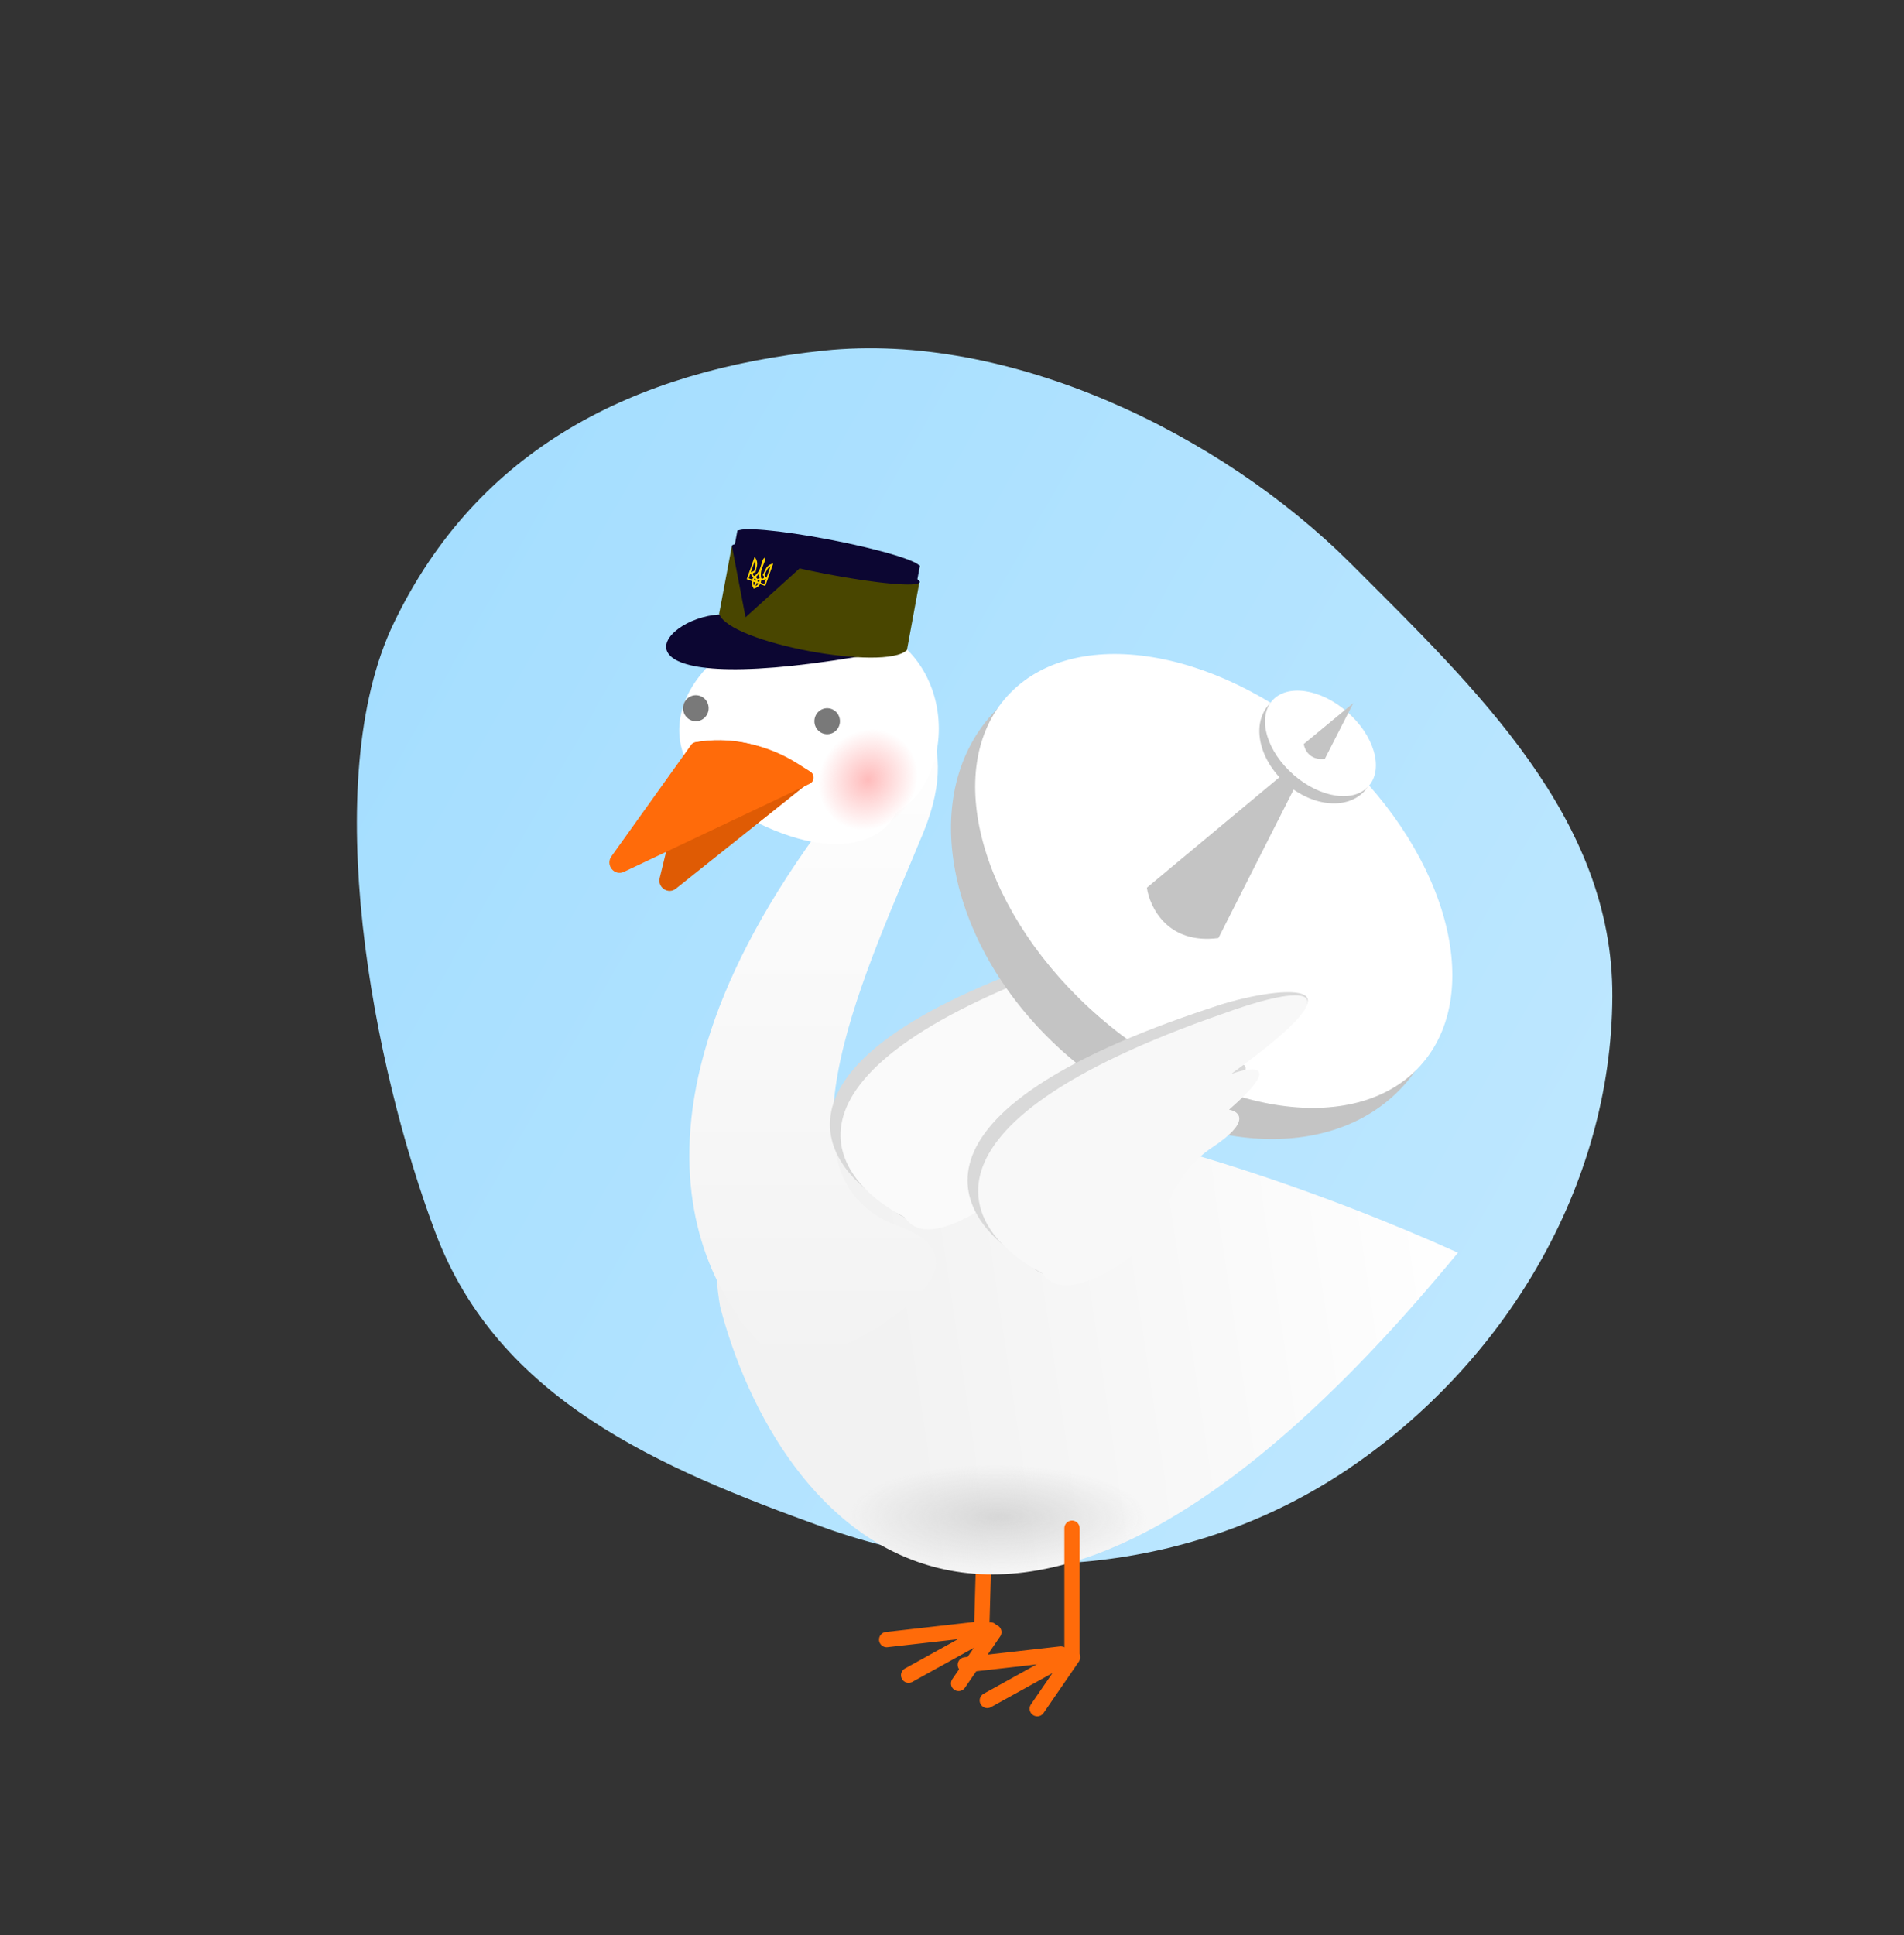 <svg width="374" height="380" viewBox="0 0 374 380" fill="none" xmlns="http://www.w3.org/2000/svg">
<rect x="0" y="0" width="374" height="380" fill="#333333" stroke="none"/>
<path fill-rule="evenodd" clip-rule="evenodd" d="M77.379 122.3C93.894 88.029 124.507 72.75 161.841 68.855C198.015 65.081 239.542 84.87 265.449 110.782C289.939 135.278 316.861 160.715 316.713 195.656C316.554 233.129 295.44 267.851 264.697 288.554C234.438 308.931 196.03 312.263 161.841 299.949C129.34 288.242 97.888 274.817 85.541 242.089C73.326 209.711 62.362 153.461 77.379 122.3Z" fill="url(#paint0_linear_5_11)"/>
<path d="M193.68 290.044L192.813 320.575" stroke="#FF6B0A" stroke-width="3" stroke-linecap="round"/>
<path d="M178.483 328.969L194.547 320.075" stroke="#FF6B0A" stroke-width="3" stroke-linecap="round"/>
<path d="M188.296 330.587L195.222 320.514" stroke="#FF6B0A" stroke-width="3" stroke-linecap="round"/>
<path d="M174.168 321.976L192.915 319.851" stroke="#FF6B0A" stroke-width="3" stroke-linecap="round"/>
<path d="M141.443 256.557C152.361 298.505 196.636 355.122 286.389 245.996C233.489 222.146 130.44 190.867 141.443 256.557Z" fill="url(#paint1_linear_5_11)"/>
<path d="M181.364 163.508C189.681 143.225 177.898 135.338 170.967 133.93C165.769 137.451 147.262 144.493 156.412 144.493C165.561 144.493 162.996 157.17 160.57 163.508C115.656 225.2 141.856 259.637 155.372 269.144C170.967 262.806 196.959 248.228 176.166 240.622C150.174 231.115 170.967 188.861 181.364 163.508Z" fill="url(#paint2_linear_5_11)"/>
<path d="M225.318 298.114C225.267 303.779 212.15 308.251 196.019 308.103C179.888 307.955 166.852 303.243 166.903 297.578C166.953 291.914 180.071 287.442 196.202 287.59C212.332 287.738 225.368 292.45 225.318 298.114Z" fill="url(#paint3_radial_5_11)"/>
<path d="M210.574 300.099V324.936" stroke="#FF6B0A" stroke-width="3" stroke-linecap="round"/>
<path d="M193.933 333.923L209.997 325.029" stroke="#FF6B0A" stroke-width="3" stroke-linecap="round"/>
<path d="M203.745 335.542L210.672 325.468" stroke="#FF6B0A" stroke-width="3" stroke-linecap="round"/>
<path d="M189.618 326.931L208.365 324.806" stroke="#FF6B0A" stroke-width="3" stroke-linecap="round"/>
<path d="M211.107 186.841C147.274 207.791 160.484 228.936 175.068 236.89C179.274 243.823 192.494 234.519 198.578 229.001C198.69 225.674 200.798 217.81 208.337 212.964C215.876 208.118 213.703 206.099 211.674 205.695C222.235 196.696 216.439 197.293 212.221 198.717C246.026 180.1 223.007 182.679 211.107 186.841Z" fill="#D9D9D9"/>
<path d="M213.426 188.003C148.777 210.389 162.683 231.35 177.717 239.032C182.149 245.907 195.435 236.284 201.524 230.613C201.569 227.27 203.556 219.327 211.142 214.301C218.729 209.274 216.471 207.292 214.394 206.929C224.976 197.668 219.079 198.39 214.808 199.908C242.616 179.753 225.474 183.575 213.426 188.003Z" fill="#FAFAFA"/>
<path d="M145.245 159.72C164.785 170.668 173.856 164.281 175.948 159.72C190.216 151.1 186.906 121.681 162.48 121.681C138.054 121.681 120.819 146.035 145.245 159.72Z" fill="white"/>
<path d="M158.631 151.687L155.519 149.652C149.932 145.995 143.196 144.606 136.647 145.758C136.277 145.823 135.98 146.105 135.89 146.476L129.584 172.425C129.128 174.3 131.263 175.703 132.76 174.51L158.728 153.813C159.424 153.259 159.374 152.174 158.631 151.687Z" fill="#DF5B04"/>
<path d="M159.185 151.536L156.635 149.924C150.623 146.125 143.462 144.663 136.472 145.807C136.199 145.852 135.954 146.005 135.791 146.233L120.093 168.177C118.879 169.875 120.685 172.101 122.556 171.213L159.045 153.916C160.005 153.461 160.085 152.105 159.185 151.536Z" fill="#FF6B0A"/>
<path d="M136.684 141.628C138.071 141.628 139.195 140.486 139.195 139.077C139.195 137.668 138.071 136.526 136.684 136.526C135.297 136.526 134.173 137.668 134.173 139.077C134.173 140.486 135.297 141.628 136.684 141.628Z" fill="#797979"/>
<path d="M162.48 144.18C163.867 144.18 164.991 143.037 164.991 141.628C164.991 140.219 163.867 139.077 162.48 139.077C161.093 139.077 159.969 140.219 159.969 141.628C159.969 143.037 161.093 144.18 162.48 144.18Z" fill="#797979"/>
<path d="M144.282 107.212L144.851 104.165L180.704 111.073L177.62 127.599L176.36 127.357L146.459 123.524L141.766 120.692L143.91 109.203L143.734 109.194L143.76 107.209L144.282 107.212Z" fill="#0C0632"/>
<path d="M161.845 112.629C172.03 114.591 180.442 115.348 180.634 114.32C180.826 113.292 172.725 110.867 162.541 108.905C152.356 106.943 143.944 106.185 143.752 107.214C143.56 108.242 151.661 110.667 161.845 112.629Z" fill="#0C0632"/>
<path d="M141.342 120.664C129.127 121.38 117.532 137.442 168.488 128.964L141.342 120.664Z" fill="#0C0632"/>
<path d="M141.258 120.53C143.159 126.279 173.986 131.911 178.152 127.638L180.597 114.348C175.16 115.095 165.488 110.11 157.126 111.567L146.444 121.222L143.76 107.209L141.258 120.53Z" fill="#494600"/>
<path d="M162.382 109.713C172.281 111.62 180.461 112.333 180.653 111.304C180.845 110.276 172.976 107.896 163.078 105.989C153.179 104.082 144.999 103.369 144.807 104.398C144.615 105.426 152.484 107.806 162.382 109.713Z" fill="#0C0632"/>
<path d="M162.111 112.68C172.149 114.614 180.442 115.348 180.634 114.32C180.826 113.291 172.844 110.89 162.807 108.956C152.769 107.022 144.476 106.288 144.284 107.316C144.092 108.344 152.074 110.746 162.111 112.68Z" fill="#0C0632"/>
<path d="M148.222 109.34C148.276 109.411 148.323 109.465 148.36 109.524C148.679 110.009 148.806 110.481 148.713 111.05C148.674 111.291 148.606 111.53 148.552 111.766C148.504 111.974 148.457 112.178 148.412 112.388C148.401 112.442 148.386 112.462 148.324 112.449C148.195 112.414 148.068 112.434 147.974 112.538C147.888 112.628 147.87 112.739 147.904 112.852C147.938 112.969 148.024 113.042 148.133 113.086C148.188 113.106 148.232 113.097 148.28 113.055C148.65 112.746 148.935 112.373 149.149 111.942C149.325 111.583 149.428 111.198 149.544 110.821C149.611 110.607 149.687 110.392 149.747 110.176C149.786 110.039 149.835 109.915 149.913 109.797C149.992 109.679 150.093 109.582 150.222 109.508C150.283 109.642 150.303 109.784 150.283 109.923C150.262 110.054 150.224 110.186 150.184 110.31C150.141 110.445 150.079 110.573 150.03 110.701C149.897 111.042 149.761 111.382 149.639 111.726C149.44 112.302 149.394 112.892 149.51 113.491C149.524 113.57 149.568 113.608 149.641 113.626C149.822 113.675 150.003 113.586 150.062 113.419C150.117 113.263 150.03 113.073 149.86 113.003C149.799 112.977 149.803 112.954 149.829 112.904C149.958 112.646 150.084 112.381 150.208 112.121C150.354 111.827 150.48 111.526 150.707 111.282C151.007 110.96 151.34 110.792 151.768 110.694C151.799 110.688 151.83 110.683 151.875 110.674C151.863 110.707 151.855 110.729 151.847 110.752C151.341 112.186 150.856 113.562 150.351 114.997C150.322 115.079 150.322 115.079 150.245 115.051C149.955 114.945 149.661 114.838 149.371 114.733C149.319 114.714 149.292 114.72 149.263 114.768C149.04 115.131 148.727 115.385 148.321 115.513C148.237 115.541 148.154 115.587 148.071 115.624C147.974 115.371 147.789 115.152 147.73 114.876C147.681 114.649 147.659 114.419 147.694 114.189C147.7 114.137 147.683 114.114 147.639 114.099C147.342 113.99 147.048 113.883 146.75 113.774C146.699 113.756 146.681 113.737 146.702 113.678C147.21 112.235 147.699 110.848 148.207 109.406C148.203 109.396 148.208 109.381 148.222 109.34ZM148.313 110.118C148.304 110.119 148.293 110.115 148.285 110.116C148.275 110.142 148.266 110.169 148.257 110.194C148.013 110.888 147.788 111.525 147.543 112.219C147.503 112.334 147.503 112.334 147.62 112.376C147.665 112.393 147.69 112.39 147.717 112.349C147.81 112.227 147.934 112.156 148.079 112.134C148.141 112.122 148.16 112.092 148.171 112.037C148.228 111.769 148.283 111.496 148.351 111.232C148.419 110.956 148.431 110.734 148.381 110.453C148.364 110.337 148.335 110.231 148.313 110.118ZM151.335 111.23C151.327 111.227 151.325 111.222 151.317 111.22C151.285 111.241 151.253 111.263 151.224 111.286C151.002 111.457 150.823 111.588 150.694 111.838C150.532 112.156 150.378 112.476 150.22 112.795C150.197 112.837 150.197 112.87 150.232 112.913C150.328 113.027 150.381 113.159 150.381 113.313C150.38 113.384 150.416 113.414 150.518 113.43C150.58 113.44 150.574 113.388 150.586 113.355C150.834 112.651 151.063 112.001 151.312 111.293C151.324 111.272 151.332 111.251 151.335 111.23ZM147.974 113.371C147.957 113.361 147.936 113.349 147.913 113.331C147.7 113.196 147.561 113.015 147.572 112.747C147.573 112.711 147.564 112.69 147.529 112.682C147.504 112.672 147.478 112.663 147.452 112.654C147.415 112.641 147.396 112.65 147.382 112.687C147.284 112.965 147.185 113.247 147.091 113.527C147.086 113.541 147.103 113.585 147.118 113.591C147.315 113.667 147.517 113.74 147.716 113.808C147.731 113.814 147.77 113.799 147.778 113.785C147.843 113.649 147.907 113.513 147.974 113.371ZM149.546 113.943C149.508 114.097 149.477 114.244 149.441 114.394C149.43 114.436 149.459 114.447 149.489 114.457C149.676 114.525 149.861 114.588 150.047 114.66C150.105 114.682 150.132 114.667 150.148 114.61C150.231 114.36 150.323 114.113 150.412 113.861C150.452 113.745 150.452 113.745 150.338 113.704C150.305 113.692 150.276 113.681 150.25 113.719C150.107 113.913 149.908 113.974 149.68 113.962C149.632 113.957 149.586 113.945 149.546 113.943ZM149.136 112.614C148.932 112.862 148.732 113.103 148.482 113.305C148.569 113.424 148.649 113.537 148.734 113.647C148.745 113.664 148.784 113.67 148.807 113.666C148.923 113.64 149.035 113.606 149.151 113.581C149.187 113.573 149.201 113.558 149.194 113.517C149.138 113.242 149.133 112.964 149.141 112.682C149.136 112.66 149.137 112.635 149.136 112.614ZM148.026 114.247C147.943 114.435 148.009 114.894 148.113 114.986C148.118 114.984 148.123 114.982 148.123 114.982C148.191 114.788 148.263 114.597 148.326 114.406C148.331 114.392 148.313 114.36 148.3 114.352C148.211 114.31 148.117 114.28 148.026 114.247ZM148.419 115.105C148.61 115.071 148.933 114.741 148.96 114.583C148.879 114.554 148.791 114.521 148.71 114.492C148.662 114.475 148.641 114.488 148.625 114.532C148.57 114.688 148.516 114.843 148.461 115C148.445 115.031 148.433 115.065 148.419 115.105ZM148.257 114.001C148.305 114.018 148.355 114.041 148.406 114.051C148.42 114.056 148.46 114.038 148.46 114.024C148.496 113.854 148.443 113.675 148.302 113.582C148.271 113.562 148.25 113.563 148.231 113.594C148.181 113.689 148.135 113.785 148.083 113.883C148.067 113.919 148.084 113.942 148.117 113.954C148.162 113.966 148.21 113.984 148.257 114.001ZM148.933 114.247C148.977 114.263 149.018 114.277 149.062 114.294C149.104 114.313 149.137 114.304 149.146 114.253C149.168 114.156 149.19 114.06 149.208 113.961C149.216 113.915 149.198 113.895 149.148 113.894C148.995 113.884 148.816 113.991 148.761 114.134C148.756 114.149 148.773 114.184 148.786 114.193C148.836 114.215 148.885 114.23 148.933 114.247Z" fill="#FFD500"/>
<path d="M163.872 160.96C167.793 164.348 173.923 163.57 177.563 159.221C181.203 154.873 180.975 148.601 177.054 145.212C173.133 141.824 167.003 142.603 163.363 146.951C159.723 151.3 159.951 157.572 163.872 160.96Z" fill="url(#paint4_radial_5_11)"/>
<path d="M276.383 212.408C290.53 195.562 283.586 165.944 260.873 146.255C238.161 126.565 208.281 124.26 194.135 141.106C179.988 157.952 186.932 187.57 209.645 207.259C232.357 226.949 262.237 229.254 276.383 212.408Z" fill="#C4C4C4"/>
<path d="M279.541 208.648C291.944 193.879 283.586 165.944 260.873 146.255C238.161 126.565 209.695 122.576 197.293 137.345C184.89 152.115 193.248 180.049 215.961 199.738C238.673 219.428 267.139 223.417 279.541 208.648Z" fill="white"/>
<path d="M225.282 174.318L258.258 146.855L239.337 184.204C229.39 185.523 225.823 178.163 225.282 174.318Z" fill="#C4C4C4"/>
<path d="M268.198 155.143C271.486 151.227 269.872 144.341 264.592 139.764C259.312 135.186 252.365 134.65 249.076 138.567C245.788 142.483 247.402 149.369 252.682 153.946C257.962 158.523 264.909 159.059 268.198 155.143Z" fill="#C4C4C4"/>
<path d="M268.932 154.269C271.815 150.836 269.872 144.341 264.592 139.764C259.312 135.187 252.694 134.259 249.81 137.693C246.927 141.126 248.87 147.62 254.15 152.198C259.43 156.775 266.048 157.703 268.932 154.269Z" fill="white"/>
<path d="M256.096 146.11L265.826 138.067L260.243 149.006C257.308 149.392 256.255 147.237 256.096 146.11Z" fill="#C4C4C4"/>
<path d="M238.136 197.826C174.303 218.775 187.513 239.921 202.097 247.875C206.303 254.807 219.523 245.504 225.608 239.986C225.719 236.66 227.827 228.796 235.366 223.949C242.906 219.104 240.732 217.084 238.703 216.68C249.264 207.681 243.468 208.279 239.251 209.701C273.056 191.085 250.037 193.665 238.136 197.826Z" fill="#D9D9D9"/>
<path d="M240.456 198.989C175.807 221.374 189.712 242.335 204.746 250.018C209.178 256.892 222.464 247.269 228.554 241.599C228.599 238.256 230.585 230.312 238.172 225.286C245.758 220.26 243.501 218.277 241.424 217.915C252.005 208.653 246.108 209.375 241.837 210.894C269.646 190.739 252.503 194.559 240.456 198.989Z" fill="#F8F8F8"/>
<defs>
<linearGradient id="paint0_linear_5_11" x1="75.732" y1="124.729" x2="300.025" y2="252.179" gradientUnits="userSpaceOnUse">
<stop stop-color="#A5DEFF"/>
<stop offset="1" stop-color="#BDE7FF"/>
</linearGradient>
<linearGradient id="paint1_linear_5_11" x1="174.142" y1="261.201" x2="290.447" y2="243.91" gradientUnits="userSpaceOnUse">
<stop stop-color="#F2F2F2"/>
<stop offset="1" stop-color="white"/>
</linearGradient>
<linearGradient id="paint2_linear_5_11" x1="159.814" y1="133.93" x2="159.814" y2="269.144" gradientUnits="userSpaceOnUse">
<stop stop-color="white"/>
<stop offset="1" stop-color="#F2F2F2"/>
</linearGradient>
<radialGradient id="paint3_radial_5_11" cx="0" cy="0" r="1" gradientUnits="userSpaceOnUse" gradientTransform="translate(196.11 297.846) rotate(0.526) scale(29.209 10.257)">
<stop stop-color="#D7D7D7"/>
<stop offset="1" stop-color="#D7D7D7" stop-opacity="0"/>
</radialGradient>
<radialGradient id="paint4_radial_5_11" cx="0" cy="0" r="1" gradientUnits="userSpaceOnUse" gradientTransform="translate(170.463 153.086) rotate(129.932) scale(10.268 9.382)">
<stop stop-color="#FFBBBB"/>
<stop offset="1" stop-color="#FFBBBB" stop-opacity="0"/>
</radialGradient>
</defs>
</svg>
